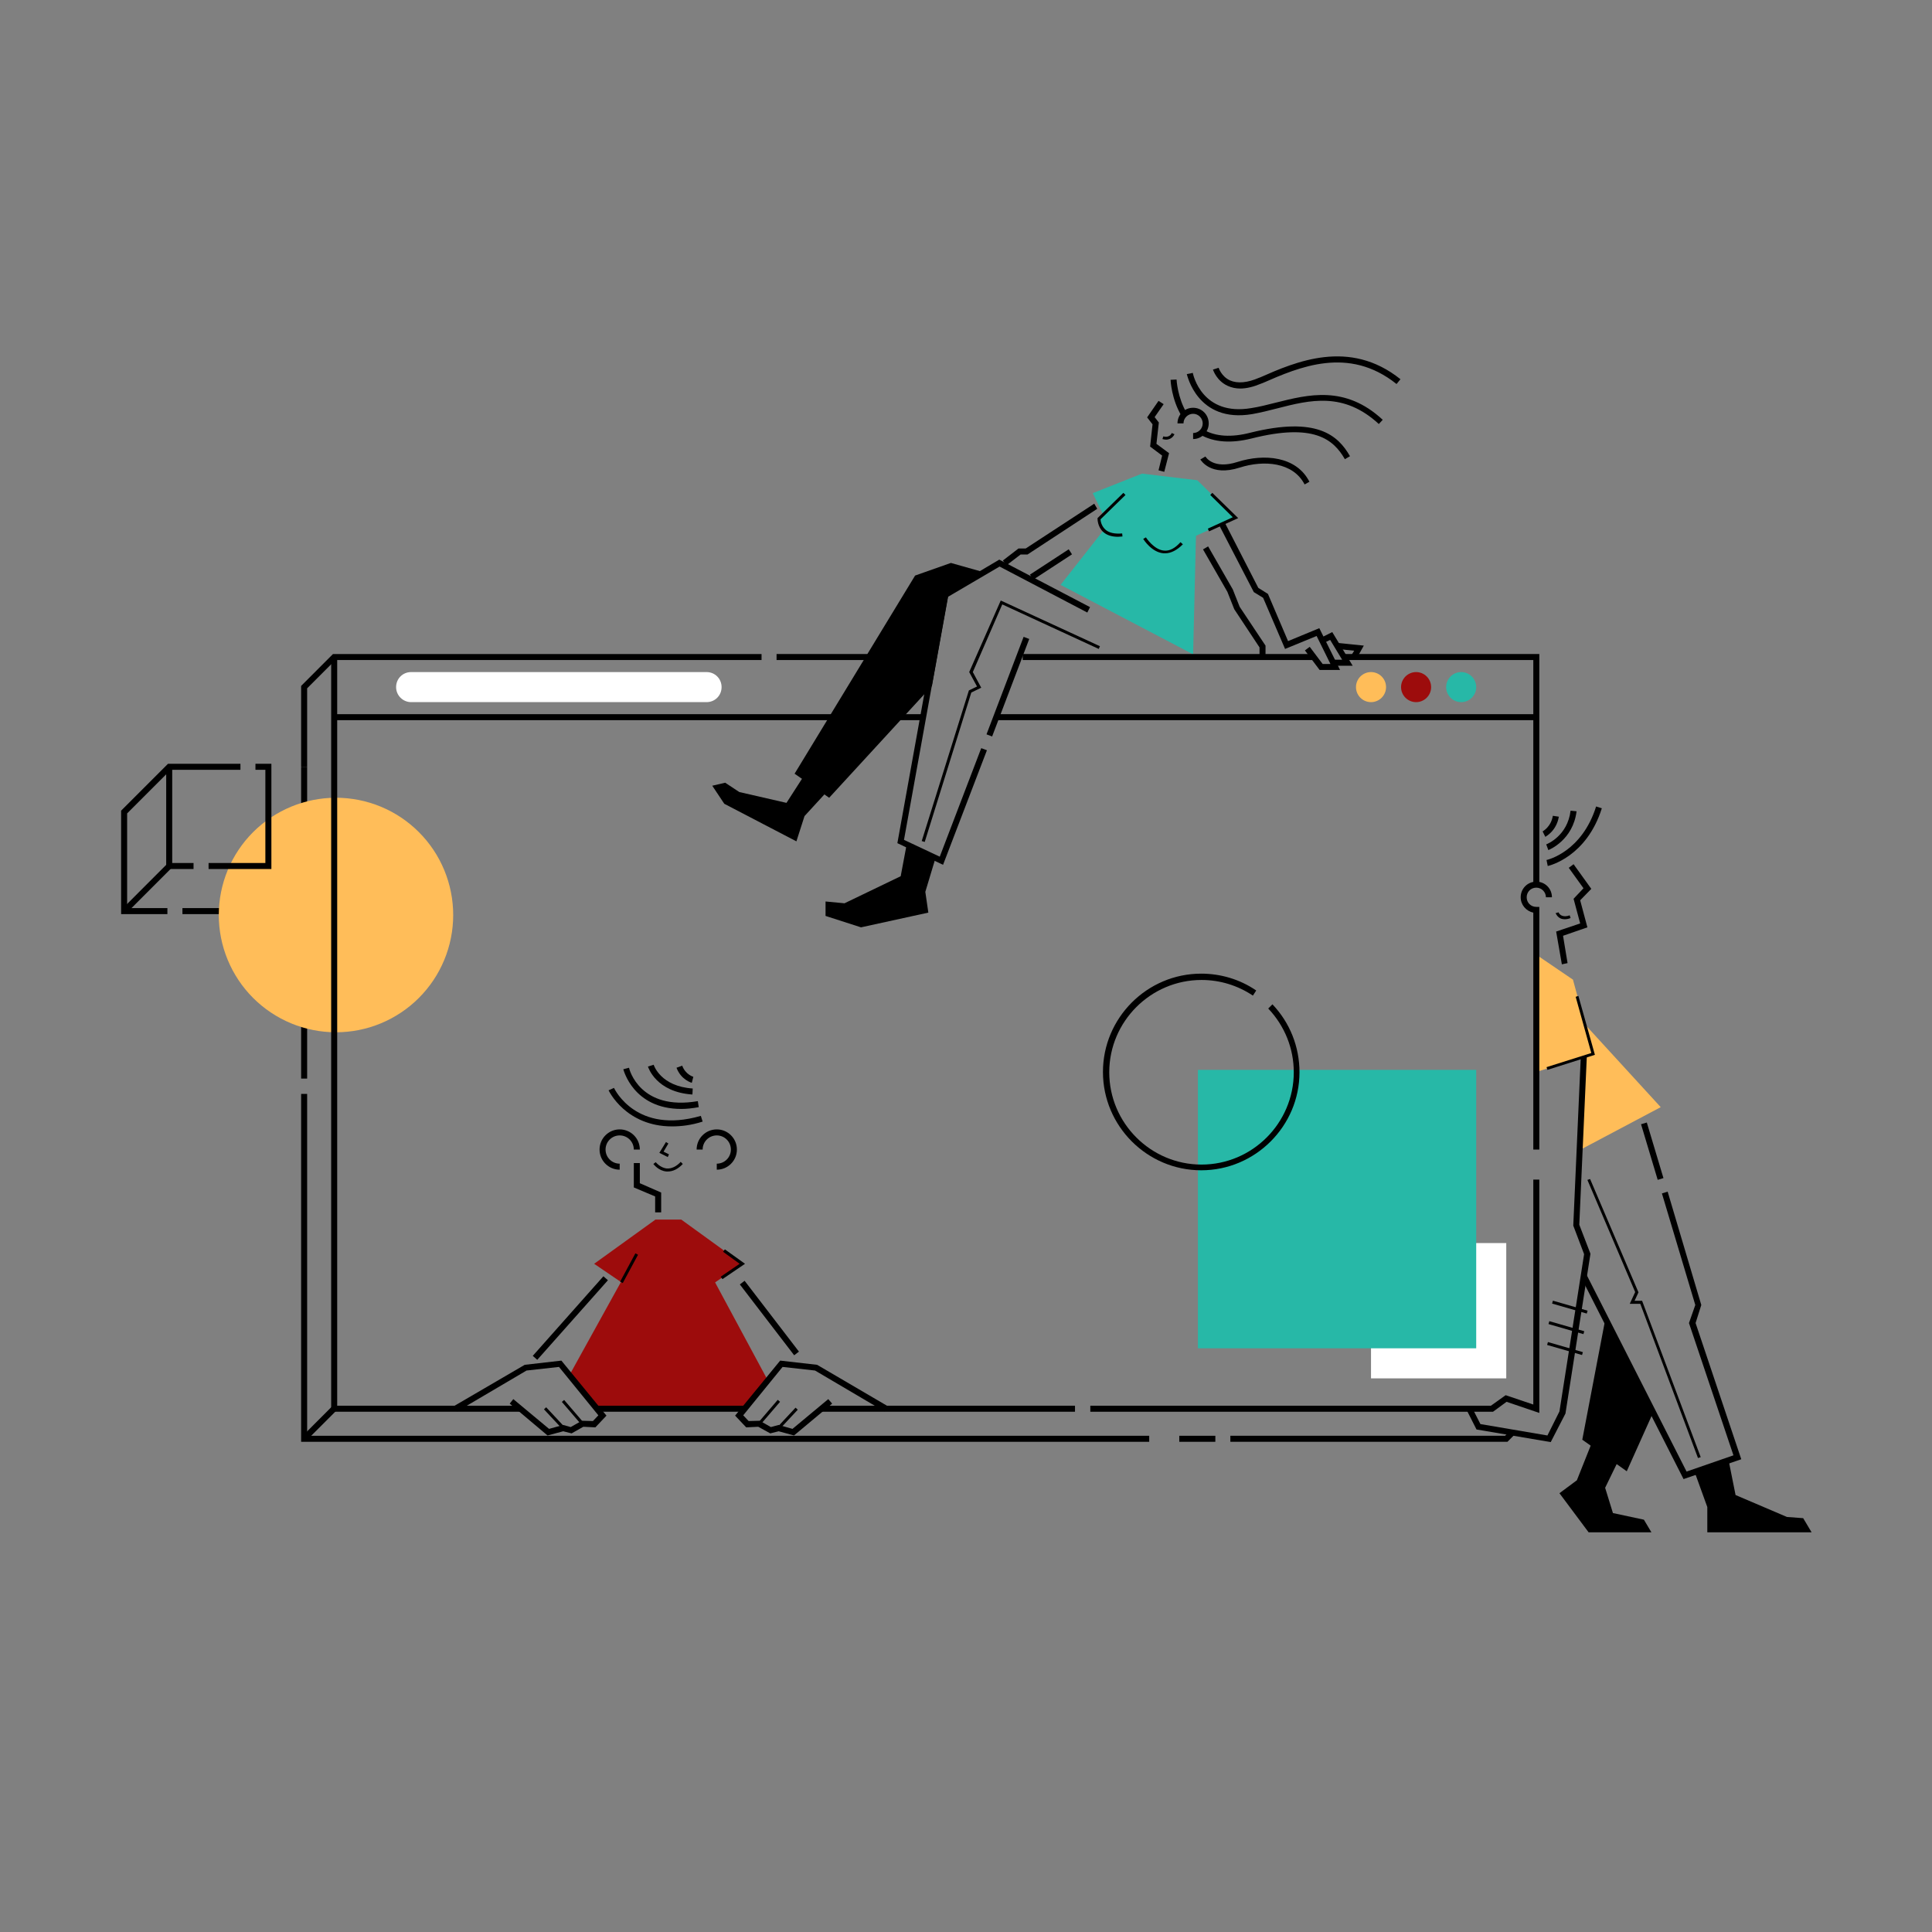 <?xml version="1.0" encoding="UTF-8"?>
<svg xmlns="http://www.w3.org/2000/svg" xmlns:xlink="http://www.w3.org/1999/xlink" width="375pt" height="375pt" viewBox="0 0 375 375" version="1.2">
<rect x="0" y="0" width="375" height="375" fill="#808080" stroke="none"/>
<defs>
<clipPath id="clip1">
  <path d="M 328 283 L 351.82 283 L 351.82 297.418 L 328 297.418 Z M 328 283 "/>
</clipPath>
<clipPath id="clip2">
  <path d="M 302 279 L 321 279 L 321 297.418 L 302 297.418 Z M 302 279 "/>
</clipPath>
<clipPath id="clip3">
  <path d="M 23.32 148 L 47 148 L 47 178 L 23.32 178 Z M 23.32 148 "/>
</clipPath>
<clipPath id="clip4">
  <path d="M 23.32 167 L 34 167 L 34 178 L 23.32 178 Z M 23.32 167 "/>
</clipPath>
</defs>
<g id="surface1">
<path style=" stroke:none;fill-rule:nonzero;fill:rgb(100%,100%,100%);fill-opacity:1;" d="M 266.113 241.277 L 292.363 241.277 L 292.363 267.539 L 266.113 267.539 Z M 266.113 241.277 "/>
<path style=" stroke:none;fill-rule:nonzero;fill:rgb(0%,0%,0%);fill-opacity:1;" d="M 43.574 177.43 L 35.41 177.43 L 35.41 176.262 L 43.051 176.262 L 51.625 167.625 L 52.5 168.5 Z M 43.574 177.43 "/>
<path style=" stroke:none;fill-rule:nonzero;fill:rgb(0%,0%,0%);fill-opacity:1;" d="M 58.449 148.832 L 59.617 148.832 L 59.617 209.352 L 58.449 209.352 Z M 58.449 148.832 "/>
<path style=" stroke:none;fill-rule:nonzero;fill:rgb(61.569%,4.709%,4.709%);fill-opacity:1;" d="M 127.223 236.723 L 132.238 236.723 L 149.039 267.945 L 144.664 273.434 L 115.789 273.434 L 110.539 266.895 Z M 127.223 236.723 "/>
<path style=" stroke:none;fill-rule:nonzero;fill:rgb(15.289%,72.159%,65.489%);fill-opacity:1;" d="M 231.582 127.004 L 232.398 93.215 L 221.664 91.93 L 213.379 100.684 L 214.254 102.844 L 205.855 113.523 Z M 231.582 127.004 "/>
<path style=" stroke:none;fill-rule:nonzero;fill:rgb(100%,74.12%,34.9%);fill-opacity:1;" d="M 87.965 177.605 C 87.965 178.352 87.93 179.094 87.855 179.836 C 87.785 180.578 87.676 181.312 87.527 182.043 C 87.383 182.777 87.203 183.496 86.984 184.211 C 86.77 184.926 86.52 185.625 86.234 186.312 C 85.949 187.004 85.629 187.676 85.281 188.332 C 84.93 188.992 84.547 189.629 84.133 190.25 C 83.719 190.871 83.273 191.469 82.801 192.043 C 82.328 192.621 81.828 193.172 81.301 193.699 C 80.777 194.227 80.223 194.727 79.648 195.199 C 79.074 195.672 78.477 196.113 77.855 196.527 C 77.234 196.941 76.598 197.324 75.941 197.676 C 75.281 198.027 74.609 198.348 73.922 198.633 C 73.234 198.918 72.531 199.168 71.82 199.387 C 71.105 199.602 70.387 199.781 69.656 199.926 C 68.922 200.074 68.188 200.184 67.445 200.254 C 66.703 200.328 65.961 200.363 65.215 200.363 C 64.473 200.363 63.727 200.328 62.988 200.254 C 62.246 200.184 61.508 200.074 60.777 199.926 C 60.047 199.781 59.324 199.602 58.613 199.387 C 57.898 199.168 57.199 198.918 56.512 198.633 C 55.82 198.348 55.148 198.027 54.492 197.676 C 53.836 197.324 53.195 196.941 52.578 196.527 C 51.957 196.113 51.359 195.672 50.785 195.199 C 50.207 194.727 49.656 194.227 49.129 193.699 C 48.602 193.172 48.102 192.621 47.629 192.043 C 47.156 191.469 46.715 190.871 46.301 190.25 C 45.887 189.629 45.504 188.992 45.152 188.332 C 44.801 187.676 44.484 187.004 44.199 186.312 C 43.914 185.625 43.664 184.926 43.445 184.211 C 43.23 183.496 43.051 182.777 42.902 182.043 C 42.758 181.312 42.648 180.578 42.574 179.836 C 42.504 179.094 42.465 178.352 42.465 177.605 C 42.465 176.859 42.504 176.113 42.574 175.375 C 42.648 174.633 42.758 173.895 42.902 173.164 C 43.051 172.434 43.23 171.711 43.445 170.996 C 43.664 170.285 43.914 169.582 44.199 168.895 C 44.484 168.207 44.801 167.531 45.152 166.875 C 45.504 166.219 45.887 165.578 46.301 164.961 C 46.715 164.34 47.156 163.742 47.629 163.164 C 48.102 162.59 48.602 162.039 49.129 161.512 C 49.656 160.984 50.207 160.484 50.785 160.012 C 51.359 159.539 51.957 159.094 52.578 158.68 C 53.195 158.266 53.836 157.883 54.492 157.531 C 55.148 157.18 55.82 156.863 56.512 156.574 C 57.199 156.289 57.898 156.039 58.613 155.824 C 59.324 155.605 60.047 155.426 60.777 155.281 C 61.508 155.137 62.246 155.027 62.988 154.953 C 63.727 154.879 64.473 154.844 65.215 154.844 C 65.961 154.844 66.703 154.879 67.445 154.953 C 68.188 155.027 68.922 155.137 69.656 155.281 C 70.387 155.426 71.105 155.605 71.82 155.824 C 72.531 156.039 73.234 156.289 73.922 156.574 C 74.609 156.863 75.281 157.18 75.941 157.531 C 76.598 157.883 77.234 158.266 77.855 158.68 C 78.477 159.094 79.074 159.539 79.648 160.012 C 80.223 160.484 80.777 160.984 81.301 161.512 C 81.828 162.039 82.328 162.59 82.801 163.164 C 83.273 163.742 83.719 164.34 84.133 164.961 C 84.547 165.578 84.93 166.219 85.281 166.875 C 85.629 167.531 85.949 168.207 86.234 168.895 C 86.52 169.582 86.77 170.285 86.984 170.996 C 87.203 171.711 87.383 172.434 87.527 173.164 C 87.676 173.895 87.785 174.633 87.855 175.375 C 87.93 176.113 87.965 176.859 87.965 177.605 Z M 87.965 177.605 "/>
<path style=" stroke:none;fill-rule:nonzero;fill:rgb(100%,74.12%,34.9%);fill-opacity:1;" d="M 307.645 198.848 L 322.344 214.898 L 306.598 223.242 Z M 307.645 198.848 "/>
<path style=" stroke:none;fill-rule:nonzero;fill:rgb(100%,74.12%,34.9%);fill-opacity:1;" d="M 298.195 185.309 L 305.312 190.152 L 309.223 204.566 L 298.195 208.07 Z M 298.195 185.309 "/>
<path style=" stroke:none;fill-rule:nonzero;fill:rgb(0%,0%,0%);fill-opacity:1;" d="M 193.371 138.621 L 298.195 138.621 L 298.195 139.785 L 193.371 139.785 Z M 193.371 138.621 "/>
<path style=" stroke:none;fill-rule:nonzero;fill:rgb(0%,0%,0%);fill-opacity:1;" d="M 64.867 138.621 L 179.199 138.621 L 179.199 139.785 L 64.867 139.785 Z M 64.867 138.621 "/>
<path style=" stroke:none;fill-rule:nonzero;fill:rgb(100%,74.12%,34.9%);fill-opacity:1;" d="M 269.031 133.367 C 269.031 133.754 268.957 134.125 268.809 134.484 C 268.66 134.84 268.449 135.156 268.176 135.43 C 267.902 135.703 267.586 135.914 267.23 136.062 C 266.871 136.211 266.5 136.285 266.113 136.285 C 265.727 136.285 265.355 136.211 264.996 136.062 C 264.641 135.914 264.324 135.703 264.051 135.43 C 263.777 135.156 263.566 134.84 263.418 134.484 C 263.27 134.125 263.195 133.754 263.195 133.367 C 263.195 132.98 263.27 132.609 263.418 132.25 C 263.566 131.895 263.777 131.578 264.051 131.305 C 264.324 131.031 264.641 130.82 264.996 130.672 C 265.355 130.523 265.727 130.449 266.113 130.449 C 266.5 130.449 266.871 130.523 267.23 130.672 C 267.586 130.82 267.902 131.031 268.176 131.305 C 268.449 131.578 268.66 131.895 268.809 132.25 C 268.957 132.609 269.031 132.98 269.031 133.367 Z M 269.031 133.367 "/>
<path style=" stroke:none;fill-rule:nonzero;fill:rgb(61.569%,4.709%,4.709%);fill-opacity:1;" d="M 277.781 133.367 C 277.781 133.754 277.707 134.125 277.559 134.484 C 277.41 134.84 277.199 135.156 276.926 135.43 C 276.652 135.703 276.336 135.914 275.98 136.062 C 275.621 136.211 275.25 136.285 274.863 136.285 C 274.477 136.285 274.105 136.211 273.746 136.062 C 273.391 135.914 273.074 135.703 272.801 135.43 C 272.527 135.156 272.316 134.84 272.168 134.484 C 272.02 134.125 271.945 133.754 271.945 133.367 C 271.945 132.98 272.02 132.609 272.168 132.25 C 272.316 131.895 272.527 131.578 272.801 131.305 C 273.074 131.031 273.391 130.82 273.746 130.672 C 274.105 130.523 274.477 130.449 274.863 130.449 C 275.25 130.449 275.621 130.523 275.98 130.672 C 276.336 130.82 276.652 131.031 276.926 131.305 C 277.199 131.578 277.41 131.895 277.559 132.25 C 277.707 132.609 277.781 132.98 277.781 133.367 Z M 277.781 133.367 "/>
<path style=" stroke:none;fill-rule:nonzero;fill:rgb(15.289%,72.159%,65.489%);fill-opacity:1;" d="M 286.531 133.367 C 286.531 133.754 286.457 134.125 286.309 134.484 C 286.16 134.84 285.949 135.156 285.676 135.43 C 285.402 135.703 285.086 135.914 284.73 136.062 C 284.371 136.211 284 136.285 283.613 136.285 C 283.227 136.285 282.855 136.211 282.496 136.062 C 282.141 135.914 281.824 135.703 281.551 135.43 C 281.277 135.156 281.066 134.84 280.918 134.484 C 280.77 134.125 280.695 133.754 280.695 133.367 C 280.695 132.98 280.77 132.609 280.918 132.25 C 281.066 131.895 281.277 131.578 281.551 131.305 C 281.824 131.031 282.141 130.82 282.496 130.672 C 282.855 130.523 283.227 130.449 283.613 130.449 C 284 130.449 284.371 130.523 284.73 130.672 C 285.086 130.82 285.402 131.031 285.676 131.305 C 285.949 131.578 286.16 131.895 286.309 132.25 C 286.457 132.609 286.531 132.98 286.531 133.367 Z M 286.531 133.367 "/>
<path style=" stroke:none;fill-rule:nonzero;fill:rgb(0%,0%,0%);fill-opacity:1;" d="M 190.98 111.074 L 184.562 109.266 L 177.621 111.715 L 154.23 150.176 L 160.941 154.844 L 180.891 133.133 L 184.156 115.102 Z M 190.98 111.074 "/>
<path style=" stroke:none;fill-rule:nonzero;fill:rgb(0%,0%,0%);fill-opacity:1;" d="M 191.48 142.535 L 198.684 123.609 L 199.773 124.023 L 192.57 142.949 Z M 191.48 142.535 "/>
<path style=" stroke:none;fill-rule:nonzero;fill:rgb(0%,0%,0%);fill-opacity:1;" d="M 183.047 167.859 L 174.18 163.656 L 182.93 115.16 L 193.957 108.621 L 211.574 117.844 L 211.047 118.895 L 194.016 109.965 L 183.98 115.859 L 175.465 163.016 L 182.406 166.281 L 190.457 145.215 L 191.562 145.621 Z M 183.047 167.859 "/>
<path style=" stroke:none;fill-rule:nonzero;fill:rgb(0%,0%,0%);fill-opacity:1;" d="M 326.777 287.09 L 306.887 247.93 L 307.938 247.402 L 327.363 285.629 L 336.461 282.477 L 327.828 256.801 L 329.055 253.297 L 322.578 231.645 L 323.688 231.297 L 330.219 253.297 L 329.113 256.801 L 337.98 283.238 Z M 326.777 287.09 "/>
<path style=" stroke:none;fill-rule:nonzero;fill:rgb(0%,0%,0%);fill-opacity:1;" d="M 318.527 218.215 L 319.645 217.879 L 322.875 228.668 L 321.758 229.004 Z M 318.527 218.215 "/>
<g clip-path="url(#clip1)" clip-rule="nonzero">
<path style=" stroke:none;fill-rule:nonzero;fill:rgb(0%,0%,0%);fill-opacity:1;" d="M 328.938 285.746 L 331.387 292.516 L 331.387 297.418 L 351.629 297.418 L 349.996 294.676 L 346.844 294.441 L 336.871 290.184 L 335.527 283.469 Z M 328.938 285.746 "/>
</g>
<path style=" stroke:none;fill-rule:nonzero;fill:rgb(0%,0%,0%);fill-opacity:1;" d="M 329.578 283.004 L 318.379 253.066 L 316.336 253.066 L 317.387 250.789 L 308.113 229.02 L 308.637 228.844 L 318.027 250.848 L 317.27 252.48 L 318.73 252.48 L 330.105 282.828 Z M 329.578 283.004 "/>
<path style=" stroke:none;fill-rule:nonzero;fill:rgb(0%,0%,0%);fill-opacity:1;" d="M 300.355 207.66 L 300.18 207.133 L 308.871 204.391 L 305.836 193.477 L 306.363 193.305 L 309.57 204.742 Z M 300.355 207.66 "/>
<path style=" stroke:none;fill-rule:nonzero;fill:rgb(0%,0%,0%);fill-opacity:1;" d="M 300.996 279.91 L 286.59 277.461 L 284.664 273.664 L 285.715 273.199 L 287.348 276.41 L 300.355 278.625 L 302.688 273.957 L 307.473 243.434 L 305.371 237.891 L 306.828 205.094 L 307.996 205.152 L 306.539 237.715 L 308.695 243.316 L 308.695 243.434 L 303.855 274.367 Z M 300.996 279.91 "/>
<path style=" stroke:none;fill-rule:nonzero;fill:rgb(0%,0%,0%);fill-opacity:1;" d="M 301.262 253.023 L 301.422 252.461 L 308.148 254.398 L 307.988 254.961 Z M 301.262 253.023 "/>
<path style=" stroke:none;fill-rule:nonzero;fill:rgb(0%,0%,0%);fill-opacity:1;" d="M 300.562 257 L 300.723 256.438 L 307.504 258.391 L 307.344 258.953 Z M 300.562 257 "/>
<path style=" stroke:none;fill-rule:nonzero;fill:rgb(0%,0%,0%);fill-opacity:1;" d="M 300.293 261.055 L 300.453 260.492 L 307.234 262.449 L 307.074 263.008 Z M 300.293 261.055 "/>
<path style=" stroke:none;fill-rule:nonzero;fill:rgb(0%,0%,0%);fill-opacity:1;" d="M 311.613 255.926 L 307.121 279.445 L 315.754 285.57 L 320.887 274.133 Z M 311.613 255.926 "/>
<g clip-path="url(#clip2)" clip-rule="nonzero">
<path style=" stroke:none;fill-rule:nonzero;fill:rgb(0%,0%,0%);fill-opacity:1;" d="M 309.277 279.27 L 306.07 287.32 L 302.688 289.832 L 308.348 297.418 L 320.539 297.418 L 319.078 294.969 L 313.07 293.684 L 311.555 288.781 L 314.703 282.305 Z M 309.277 279.27 "/>
</g>
<path style=" stroke:none;fill-rule:nonzero;fill:rgb(0%,0%,0%);fill-opacity:1;" d="M 303.156 187.176 L 302.047 180.812 L 306.711 179.238 L 305.43 174.453 L 307.355 172.41 L 304.496 168.441 L 305.43 167.742 L 308.871 172.527 L 306.711 174.746 L 308.113 179.996 L 303.387 181.633 L 304.262 186.941 Z M 303.156 187.176 "/>
<path style=" stroke:none;fill-rule:nonzero;fill:rgb(0%,0%,0%);fill-opacity:1;" d="M 298.781 171.828 L 297.613 171.828 L 297.613 128.113 L 260.863 128.113 L 260.863 126.945 L 298.781 126.945 Z M 298.781 171.828 "/>
<path style=" stroke:none;fill-rule:nonzero;fill:rgb(0%,0%,0%);fill-opacity:1;" d="M 198.508 126.945 L 254.973 126.945 L 254.973 128.113 L 198.508 128.113 Z M 198.508 126.945 "/>
<path style=" stroke:none;fill-rule:nonzero;fill:rgb(0%,0%,0%);fill-opacity:1;" d="M 231.582 85.219 L 231.582 84.051 C 232.57 84.051 233.445 83.234 233.445 82.184 C 233.445 81.191 232.629 80.316 231.582 80.316 C 230.59 80.316 229.715 81.133 229.715 82.184 L 228.547 82.184 C 228.547 80.492 229.891 79.148 231.582 79.148 C 233.273 79.148 234.613 80.492 234.613 82.184 C 234.613 83.879 233.215 85.219 231.582 85.219 Z M 231.582 85.219 "/>
<path style=" stroke:none;fill-rule:nonzero;fill:rgb(0%,0%,0%);fill-opacity:1;" d="M 139.125 227.035 L 139.125 225.867 C 140.641 225.867 141.863 224.645 141.863 223.125 C 141.863 221.609 140.641 220.383 139.125 220.383 C 137.605 220.383 136.383 221.609 136.383 223.125 L 135.215 223.125 C 135.215 220.965 136.965 219.215 139.125 219.215 C 141.281 219.215 143.031 220.965 143.031 223.125 C 143.031 225.285 141.281 227.035 139.125 227.035 Z M 139.125 227.035 "/>
<path style=" stroke:none;fill-rule:nonzero;fill:rgb(0%,0%,0%);fill-opacity:1;" d="M 120.281 227.035 C 118.125 227.035 116.375 225.285 116.375 223.125 C 116.375 220.965 118.125 219.215 120.281 219.215 C 122.441 219.215 124.191 220.965 124.191 223.125 L 123.023 223.125 C 123.023 221.609 121.797 220.383 120.281 220.383 C 118.766 220.383 117.539 221.609 117.539 223.125 C 117.539 224.645 118.766 225.867 120.281 225.867 Z M 120.281 227.035 "/>
<path style=" stroke:none;fill-rule:nonzero;fill:rgb(0%,0%,0%);fill-opacity:1;" d="M 300.414 168.09 L 300.18 166.926 C 300.473 166.867 307.062 165.289 309.805 156.535 L 310.914 156.887 C 307.938 166.34 300.703 168.031 300.414 168.09 Z M 300.414 168.09 "/>
<path style=" stroke:none;fill-rule:nonzero;fill:rgb(0%,0%,0%);fill-opacity:1;" d="M 300.531 165 L 300.121 163.891 L 300.355 164.414 L 300.121 163.891 C 300.297 163.832 304.262 162.254 304.848 157.352 L 306.012 157.469 C 305.312 163.074 300.703 164.941 300.531 165 Z M 300.531 165 "/>
<path style=" stroke:none;fill-rule:nonzero;fill:rgb(0%,0%,0%);fill-opacity:1;" d="M 303.738 178.422 C 303.387 178.422 303.098 178.363 302.863 178.246 C 302.164 177.895 301.988 177.254 301.93 177.254 L 302.512 177.078 L 302.223 177.195 L 302.512 177.078 C 302.512 177.078 302.688 177.547 303.156 177.723 C 303.562 177.895 304.086 177.895 304.672 177.664 L 304.848 178.188 C 304.438 178.363 304.086 178.422 303.738 178.422 Z M 303.738 178.422 "/>
<path style=" stroke:none;fill-rule:nonzero;fill:rgb(0%,0%,0%);fill-opacity:1;" d="M 179.488 163.422 L 178.906 163.246 L 188.062 134.008 L 189.641 133.25 L 188.121 130.449 L 194.246 116.559 L 213.496 125.43 L 213.266 125.957 L 194.539 117.316 L 188.824 130.449 L 190.457 133.484 L 188.531 134.418 Z M 179.488 163.422 "/>
<path style=" stroke:none;fill-rule:nonzero;fill:rgb(15.289%,72.159%,65.489%);fill-opacity:1;" d="M 221.664 91.93 L 212.098 95.723 L 215.305 102.32 Z M 221.664 91.93 "/>
<path style=" stroke:none;fill-rule:nonzero;fill:rgb(15.289%,72.159%,65.489%);fill-opacity:1;" d="M 232.398 93.215 L 239.805 100.512 L 230.062 104.945 Z M 232.398 93.215 "/>
<path style=" stroke:none;fill-rule:nonzero;fill:rgb(0%,0%,0%);fill-opacity:1;" d="M 225.98 91.582 L 224.871 91.289 L 225.57 88.43 L 223.238 86.68 L 223.707 82.359 L 222.656 81.016 L 224.871 77.809 L 225.863 78.449 L 224.113 80.961 L 224.93 82.008 L 224.465 86.152 L 226.914 87.961 Z M 225.98 91.582 "/>
<path style=" stroke:none;fill-rule:nonzero;fill:rgb(0%,0%,0%);fill-opacity:1;" d="M 226.332 85.336 C 226.098 85.336 225.805 85.277 225.629 85.219 L 225.805 84.695 L 225.688 84.984 L 225.805 84.695 C 225.922 84.754 226.973 85.043 227.438 84.051 L 227.965 84.285 C 227.613 85.043 226.914 85.336 226.332 85.336 Z M 226.332 85.336 "/>
<path style=" stroke:none;fill-rule:nonzero;fill:rgb(0%,0%,0%);fill-opacity:1;" d="M 216.996 104.188 C 215.832 104.188 214.84 103.895 214.141 103.254 C 213.031 102.262 213.031 100.742 213.031 100.684 L 213.031 100.566 L 218.047 95.664 L 218.457 96.074 L 213.613 100.801 C 213.613 101.152 213.789 102.086 214.547 102.785 C 215.246 103.43 216.355 103.66 217.812 103.543 L 217.871 104.129 C 217.582 104.129 217.289 104.188 216.996 104.188 Z M 216.996 104.188 "/>
<path style=" stroke:none;fill-rule:nonzero;fill:rgb(0%,0%,0%);fill-opacity:1;" d="M 234.672 103.137 L 234.438 102.609 L 239.281 100.395 L 234.906 96.074 L 235.312 95.664 L 240.332 100.566 Z M 234.672 103.137 "/>
<path style=" stroke:none;fill-rule:nonzero;fill:rgb(0%,0%,0%);fill-opacity:1;" d="M 175.988 163.891 L 174.824 170.074 L 163.914 175.328 L 160.238 174.977 L 160.238 177.781 L 167.121 179.996 L 180.191 177.137 L 179.605 173.109 L 181.59 166.516 Z M 175.988 163.891 "/>
<path style=" stroke:none;fill-rule:nonzero;fill:rgb(0%,0%,0%);fill-opacity:1;" d="M 156.039 150.582 L 152.656 155.836 L 143.5 153.734 L 140.758 151.926 L 138.25 152.508 L 140.582 156.012 L 154.582 163.305 L 156.156 158.402 L 160.707 153.441 Z M 156.039 150.582 "/>
<path style=" stroke:none;fill-rule:nonzero;fill:rgb(0%,0%,0%);fill-opacity:1;" d="M 260.105 130.039 L 256.137 130.039 L 253.281 126.246 L 254.215 125.547 L 256.723 128.875 L 258.238 128.875 L 255.555 123.445 L 249.43 125.957 L 245.172 116.035 L 243.363 114.926 L 236.656 101.969 L 237.707 101.387 L 244.238 114.109 L 246.105 115.273 L 250.012 124.438 L 256.078 121.93 Z M 260.105 130.039 "/>
<path style=" stroke:none;fill-rule:nonzero;fill:rgb(0%,0%,0%);fill-opacity:1;" d="M 262.555 129.223 L 258.762 129.223 L 258.762 128.055 L 260.512 128.055 L 258.18 124.203 L 256.84 124.848 L 256.371 123.797 L 258.59 122.688 Z M 262.555 129.223 "/>
<path style=" stroke:none;fill-rule:nonzero;fill:rgb(0%,0%,0%);fill-opacity:1;" d="M 245.637 127.414 L 244.473 127.414 L 244.473 125.664 L 239.57 118.25 L 238.23 114.867 L 233.504 106.637 L 234.496 106.055 L 239.281 114.398 L 240.621 117.785 L 245.637 125.312 Z M 245.637 127.414 "/>
<path style=" stroke:none;fill-rule:nonzero;fill:rgb(0%,0%,0%);fill-opacity:1;" d="M 195.355 109.73 L 194.656 108.797 L 197.688 106.461 L 199.09 106.461 L 212.391 97.766 L 212.973 98.758 L 199.438 107.629 L 198.098 107.629 Z M 195.355 109.73 "/>
<path style=" stroke:none;fill-rule:nonzero;fill:rgb(0%,0%,0%);fill-opacity:1;" d="M 263.312 127.824 L 262.262 127.238 L 262.848 126.305 L 259.465 125.957 L 259.578 124.789 L 264.715 125.312 Z M 263.312 127.824 "/>
<path style=" stroke:none;fill-rule:nonzero;fill:rgb(0%,0%,0%);fill-opacity:1;" d="M 299.945 162.43 L 299.422 161.379 L 299.711 161.906 L 299.422 161.379 C 299.48 161.32 301.055 160.504 301.406 158.344 L 302.57 158.52 C 302.105 161.32 300.004 162.371 299.945 162.43 Z M 299.945 162.43 "/>
<path style=" stroke:none;fill-rule:nonzero;fill:rgb(15.289%,72.159%,65.489%);fill-opacity:1;" d="M 232.516 207.66 L 286.531 207.66 L 286.531 261.703 L 232.516 261.703 Z M 232.516 207.66 "/>
<path style=" stroke:none;fill-rule:nonzero;fill:rgb(0%,0%,0%);fill-opacity:1;" d="M 233.156 227.152 C 222.656 227.152 214.082 218.574 214.082 208.07 C 214.082 197.562 222.656 188.984 233.156 188.984 C 236.945 188.984 240.68 190.094 243.832 192.254 L 243.188 193.246 C 240.215 191.262 236.773 190.211 233.215 190.211 C 223.355 190.211 215.305 198.266 215.305 208.125 C 215.305 217.988 223.355 226.043 233.215 226.043 C 243.07 226.043 251.121 217.988 251.121 208.125 C 251.121 203.516 249.371 199.141 246.164 195.754 L 246.98 194.938 C 250.363 198.496 252.23 203.168 252.23 208.125 C 252.23 218.574 243.656 227.152 233.156 227.152 Z M 233.156 227.152 "/>
<path style=" stroke:none;fill-rule:nonzero;fill:rgb(0%,0%,0%);fill-opacity:1;" d="M 199.914 111.531 L 207.438 106.617 L 208.074 107.594 L 200.555 112.508 Z M 199.914 111.531 "/>
<path style=" stroke:none;fill-rule:nonzero;fill:rgb(0%,0%,0%);fill-opacity:1;" d="M 129.613 227.387 C 129.559 227.387 129.441 227.387 129.383 227.387 C 127.809 227.27 126.875 225.984 126.816 225.926 L 127.281 225.578 C 127.281 225.578 128.156 226.684 129.441 226.801 C 130.316 226.859 131.25 226.453 132.125 225.52 L 132.531 225.926 C 131.598 226.918 130.605 227.387 129.613 227.387 Z M 129.613 227.387 "/>
<path style=" stroke:none;fill-rule:nonzero;fill:rgb(0%,0%,0%);fill-opacity:1;" d="M 128.332 235.324 L 127.164 235.324 L 127.164 232.23 L 123.023 230.48 L 123.023 225.75 L 124.191 225.75 L 124.191 229.66 L 128.332 231.473 Z M 128.332 235.324 "/>
<path style=" stroke:none;fill-rule:nonzero;fill:rgb(0%,0%,0%);fill-opacity:1;" d="M 129.613 224.586 L 127.98 223.766 L 129.266 221.668 L 129.73 221.957 L 128.797 223.535 L 129.848 224.059 Z M 129.613 224.586 "/>
<path style=" stroke:none;fill-rule:nonzero;fill:rgb(61.569%,4.709%,4.709%);fill-opacity:1;" d="M 127.223 236.723 L 115.324 245.301 L 129.73 255.105 Z M 127.223 236.723 "/>
<path style=" stroke:none;fill-rule:nonzero;fill:rgb(61.569%,4.709%,4.709%);fill-opacity:1;" d="M 132.238 236.723 L 144.082 245.301 L 129.73 255.105 Z M 132.238 236.723 "/>
<path style=" stroke:none;fill-rule:nonzero;fill:rgb(0%,0%,0%);fill-opacity:1;" d="M 120.367 248.77 L 123.328 243.273 L 123.84 243.547 L 120.879 249.043 Z M 120.367 248.77 "/>
<path style=" stroke:none;fill-rule:nonzero;fill:rgb(0%,0%,0%);fill-opacity:1;" d="M 140.23 248.277 L 139.883 247.812 L 143.559 245.301 L 140.348 242.969 L 140.699 242.5 L 144.605 245.301 Z M 140.23 248.277 "/>
<path style=" stroke:none;fill-rule:nonzero;fill:rgb(0%,0%,0%);fill-opacity:1;" d="M 267.629 82.301 C 260.805 76 254.273 77.633 247.914 79.266 C 246.34 79.676 244.707 80.082 243.07 80.375 C 232.34 82.184 230.414 72.672 230.355 72.613 L 231.523 72.379 C 231.582 72.73 233.332 80.844 242.898 79.207 C 244.414 78.977 245.988 78.566 247.621 78.156 C 253.922 76.582 261.098 74.715 268.387 81.484 Z M 267.629 82.301 "/>
<path style=" stroke:none;fill-rule:nonzero;fill:rgb(0%,0%,0%);fill-opacity:1;" d="M 240.738 75.414 C 239.863 75.414 239.047 75.238 238.289 74.891 C 236.129 73.898 235.488 71.855 235.43 71.738 L 236.539 71.387 C 236.539 71.387 237.062 73.082 238.754 73.84 C 240.215 74.48 242.137 74.305 244.414 73.312 L 244.59 73.254 C 251.473 70.223 261.914 65.668 271.828 73.605 L 271.07 74.539 C 261.738 67.07 252.113 71.27 245.055 74.363 L 244.879 74.422 C 243.363 75.066 241.965 75.414 240.738 75.414 Z M 240.738 75.414 "/>
<path style=" stroke:none;fill-rule:nonzero;fill:rgb(0%,0%,0%);fill-opacity:1;" d="M 261.039 89.129 C 258.82 85.277 255.031 82.066 242.957 85.102 C 238.988 86.094 235.664 85.863 233.039 84.402 L 233.621 83.41 C 235.957 84.754 239.047 84.926 242.664 83.992 C 255.555 80.785 259.695 84.461 262.031 88.547 Z M 261.039 89.129 "/>
<path style=" stroke:none;fill-rule:nonzero;fill:rgb(0%,0%,0%);fill-opacity:1;" d="M 229.363 80.785 C 227.379 77.516 227.207 73.84 227.207 73.723 L 228.371 73.664 C 228.371 73.723 228.547 77.164 230.355 80.199 Z M 229.363 80.785 "/>
<path style=" stroke:none;fill-rule:nonzero;fill:rgb(0%,0%,0%);fill-opacity:1;" d="M 253.223 94.031 C 251.004 89.715 245.348 89.246 240.621 90.762 C 234.965 92.574 233.098 89.305 232.98 89.188 L 233.973 88.605 C 234.031 88.723 235.547 91.172 240.215 89.656 C 245.348 88.02 251.648 88.547 254.156 93.508 Z M 253.223 94.031 "/>
<path style=" stroke:none;fill-rule:nonzero;fill:rgb(0%,0%,0%);fill-opacity:1;" d="M 292.598 279.852 L 238.812 279.852 L 238.812 278.684 L 292.129 278.684 L 293.238 277.574 L 294.055 278.395 Z M 292.598 279.852 "/>
<path style=" stroke:none;fill-rule:nonzero;fill:rgb(0%,0%,0%);fill-opacity:1;" d="M 228.898 278.684 L 235.898 278.684 L 235.898 279.852 L 228.898 279.852 Z M 228.898 278.684 "/>
<path style=" stroke:none;fill-rule:nonzero;fill:rgb(0%,0%,0%);fill-opacity:1;" d="M 223.062 279.852 L 58.449 279.852 L 58.449 212.328 L 59.617 212.328 L 59.617 278.684 L 223.062 278.684 Z M 223.062 279.852 "/>
<path style=" stroke:none;fill-rule:nonzero;fill:rgb(0%,0%,0%);fill-opacity:1;" d="M 59.617 148.832 L 58.449 148.832 L 58.449 133.133 L 64.633 126.945 L 147.816 126.945 L 147.816 128.113 L 65.098 128.113 L 59.617 133.602 Z M 59.617 148.832 "/>
<path style=" stroke:none;fill-rule:nonzero;fill:rgb(0%,0%,0%);fill-opacity:1;" d="M 150.73 126.945 L 173.48 126.945 L 173.48 128.113 L 150.73 128.113 Z M 150.73 126.945 "/>
<path style=" stroke:none;fill-rule:nonzero;fill:rgb(0%,0%,0%);fill-opacity:1;" d="M 100.973 274.016 L 64.281 274.016 L 64.281 127.531 L 65.449 127.531 L 65.449 272.848 L 100.973 272.848 Z M 100.973 274.016 "/>
<path style=" stroke:none;fill-rule:nonzero;fill:rgb(0%,0%,0%);fill-opacity:1;" d="M 115.789 272.848 L 144.723 272.848 L 144.723 274.016 L 115.789 274.016 Z M 115.789 272.848 "/>
<path style=" stroke:none;fill-rule:nonzero;fill:rgb(0%,0%,0%);fill-opacity:1;" d="M 159.422 272.848 L 208.656 272.848 L 208.656 274.016 L 159.422 274.016 Z M 159.422 272.848 "/>
<path style=" stroke:none;fill-rule:nonzero;fill:rgb(0%,0%,0%);fill-opacity:1;" d="M 298.781 274.25 L 292.422 272.09 L 289.797 274.016 L 211.629 274.016 L 211.629 272.848 L 289.387 272.848 L 292.246 270.805 L 297.613 272.617 L 297.613 228.961 L 298.781 228.961 Z M 298.781 274.25 "/>
<path style=" stroke:none;fill-rule:nonzero;fill:rgb(0%,0%,0%);fill-opacity:1;" d="M 298.781 223.125 L 297.613 223.125 L 297.613 177.137 C 296.211 176.844 295.164 175.621 295.164 174.16 C 295.164 172.469 296.504 171.125 298.195 171.125 C 299.887 171.125 301.23 172.469 301.23 174.16 L 300.062 174.16 C 300.062 173.168 299.246 172.293 298.195 172.293 C 297.145 172.293 296.328 173.109 296.328 174.16 C 296.328 175.211 297.145 176.027 298.195 176.027 L 298.781 176.027 Z M 298.781 223.125 "/>
<path style=" stroke:none;fill-rule:nonzero;fill:rgb(0%,0%,0%);fill-opacity:1;" d="M 106.281 278.625 L 98.934 272.441 L 99.633 271.566 L 106.574 277.344 L 109.316 276.582 L 110.773 276.992 L 112.934 275.766 L 115.09 275.824 L 116.141 274.715 L 108.5 265.32 L 102.199 266.02 L 88.723 273.957 L 88.141 272.906 L 101.848 264.91 L 108.965 264.094 L 117.715 274.773 L 115.559 277.051 L 113.223 276.934 L 110.949 278.219 L 109.316 277.809 Z M 106.281 278.625 "/>
<path style=" stroke:none;fill-rule:nonzero;fill:rgb(0%,0%,0%);fill-opacity:1;" d="M 103.41 263.168 L 117.121 247.723 L 117.996 248.496 L 104.281 263.941 Z M 103.41 263.168 "/>
<path style=" stroke:none;fill-rule:nonzero;fill:rgb(0%,0%,0%);fill-opacity:1;" d="M 105.586 273.551 L 106.012 273.152 L 109.52 276.906 L 109.09 277.305 Z M 105.586 273.551 "/>
<path style=" stroke:none;fill-rule:nonzero;fill:rgb(0%,0%,0%);fill-opacity:1;" d="M 109.055 272.109 L 109.496 271.73 L 113.297 276.156 L 112.855 276.535 Z M 109.055 272.109 "/>
<path style=" stroke:none;fill-rule:nonzero;fill:rgb(0%,0%,0%);fill-opacity:1;" d="M 154.113 278.625 L 151.141 277.809 L 149.508 278.219 L 147.172 276.934 L 144.84 277.051 L 142.684 274.773 L 151.43 264.094 L 158.605 264.91 L 172.258 272.906 L 171.672 273.957 L 158.199 266.02 L 151.898 265.32 L 144.258 274.715 L 145.309 275.824 L 147.465 275.766 L 149.625 276.992 L 151.141 276.582 L 153.824 277.344 L 160.766 271.566 L 161.523 272.441 Z M 154.113 278.625 "/>
<path style=" stroke:none;fill-rule:nonzero;fill:rgb(0%,0%,0%);fill-opacity:1;" d="M 150.914 276.98 L 154.418 273.227 L 154.844 273.625 L 151.34 277.379 Z M 150.914 276.98 "/>
<path style=" stroke:none;fill-rule:nonzero;fill:rgb(0%,0%,0%);fill-opacity:1;" d="M 147.164 276.137 L 150.961 271.707 L 151.406 272.09 L 147.605 276.516 Z M 147.164 276.137 "/>
<path style=" stroke:none;fill-rule:nonzero;fill:rgb(0%,0%,0%);fill-opacity:1;" d="M 143.602 249.309 L 144.527 248.598 L 155.074 262.348 L 154.148 263.059 Z M 143.602 249.309 "/>
<path style=" stroke:none;fill-rule:nonzero;fill:rgb(0%,0%,0%);fill-opacity:1;" d="M 226.156 107.395 C 226.039 107.395 225.98 107.395 225.863 107.395 C 223.531 107.223 221.957 104.711 221.898 104.594 L 222.422 104.305 C 222.422 104.305 223.938 106.695 225.922 106.871 C 227.031 106.988 228.082 106.406 229.129 105.238 L 229.598 105.645 C 228.488 106.754 227.32 107.395 226.156 107.395 Z M 226.156 107.395 "/>
<path style=" stroke:none;fill-rule:nonzero;fill:rgb(0%,0%,0%);fill-opacity:1;" d="M 130.434 218.633 C 121.449 218.633 118.184 211.746 118.125 211.629 L 119.172 211.16 C 119.348 211.512 123.547 220.207 136.031 216.59 L 136.383 217.699 C 134.223 218.398 132.238 218.633 130.434 218.633 Z M 130.434 218.633 "/>
<path style=" stroke:none;fill-rule:nonzero;fill:rgb(0%,0%,0%);fill-opacity:1;" d="M 132.238 215.246 C 122.906 215.246 121.039 207.66 120.98 207.543 L 122.09 207.25 L 121.508 207.367 L 122.09 207.25 C 122.148 207.602 124.25 215.656 135.449 213.73 L 135.625 214.898 C 134.398 215.129 133.23 215.246 132.238 215.246 Z M 132.238 215.246 "/>
<path style=" stroke:none;fill-rule:nonzero;fill:rgb(0%,0%,0%);fill-opacity:1;" d="M 134.398 212.445 C 127.34 211.98 125.824 207.191 125.766 207.02 L 126.875 206.668 C 126.934 206.844 128.273 210.871 134.457 211.277 Z M 134.398 212.445 "/>
<path style=" stroke:none;fill-rule:nonzero;fill:rgb(0%,0%,0%);fill-opacity:1;" d="M 37.566 168.676 L 32.258 168.676 L 32.258 148.832 L 33.426 148.832 L 33.426 167.508 L 37.566 167.508 Z M 37.566 168.676 "/>
<path style=" stroke:none;fill-rule:nonzero;fill:rgb(0%,0%,0%);fill-opacity:1;" d="M 52.676 168.676 L 40.484 168.676 L 40.484 167.508 L 51.508 167.508 L 51.508 149.418 L 49.582 149.418 L 49.582 148.25 L 52.676 148.25 Z M 52.676 168.676 "/>
<g clip-path="url(#clip3)" clip-rule="nonzero">
<path style=" stroke:none;fill-rule:nonzero;fill:rgb(0%,0%,0%);fill-opacity:1;" d="M 32.492 177.43 L 23.508 177.43 L 23.508 157.352 L 32.609 148.25 L 46.668 148.25 L 46.668 149.418 L 33.133 149.418 L 24.676 157.879 L 24.676 176.262 L 32.492 176.262 Z M 32.492 177.43 "/>
</g>
<path style=" stroke:none;fill-rule:nonzero;fill:rgb(0%,0%,0%);fill-opacity:1;" d="M 58.594 278.848 L 64.41 273.027 L 65.234 273.852 L 59.418 279.672 Z M 58.594 278.848 "/>
<path style=" stroke:none;fill-rule:nonzero;fill:rgb(100%,100%,100%);fill-opacity:1;" d="M 79.801 136.285 L 137.141 136.285 C 138.773 136.285 140.059 135 140.059 133.367 C 140.059 131.734 138.773 130.449 137.141 130.449 L 79.801 130.449 C 78.164 130.449 76.883 131.734 76.883 133.367 C 76.883 135 78.223 136.285 79.801 136.285 Z M 79.801 136.285 "/>
<g clip-path="url(#clip4)" clip-rule="nonzero">
<path style=" stroke:none;fill-rule:nonzero;fill:rgb(0%,0%,0%);fill-opacity:1;" d="M 23.684 176.449 L 32.426 167.699 L 33.25 168.527 L 24.508 177.273 Z M 23.684 176.449 "/>
</g>
<path style=" stroke:none;fill-rule:nonzero;fill:rgb(0%,0%,0%);fill-opacity:1;" d="M 134.281 210.168 C 134.223 210.168 132.184 209.586 131.309 207.25 L 132.414 206.844 C 133.059 208.594 134.574 209.004 134.574 209.004 Z M 134.281 210.168 "/>
</g>
</svg>
